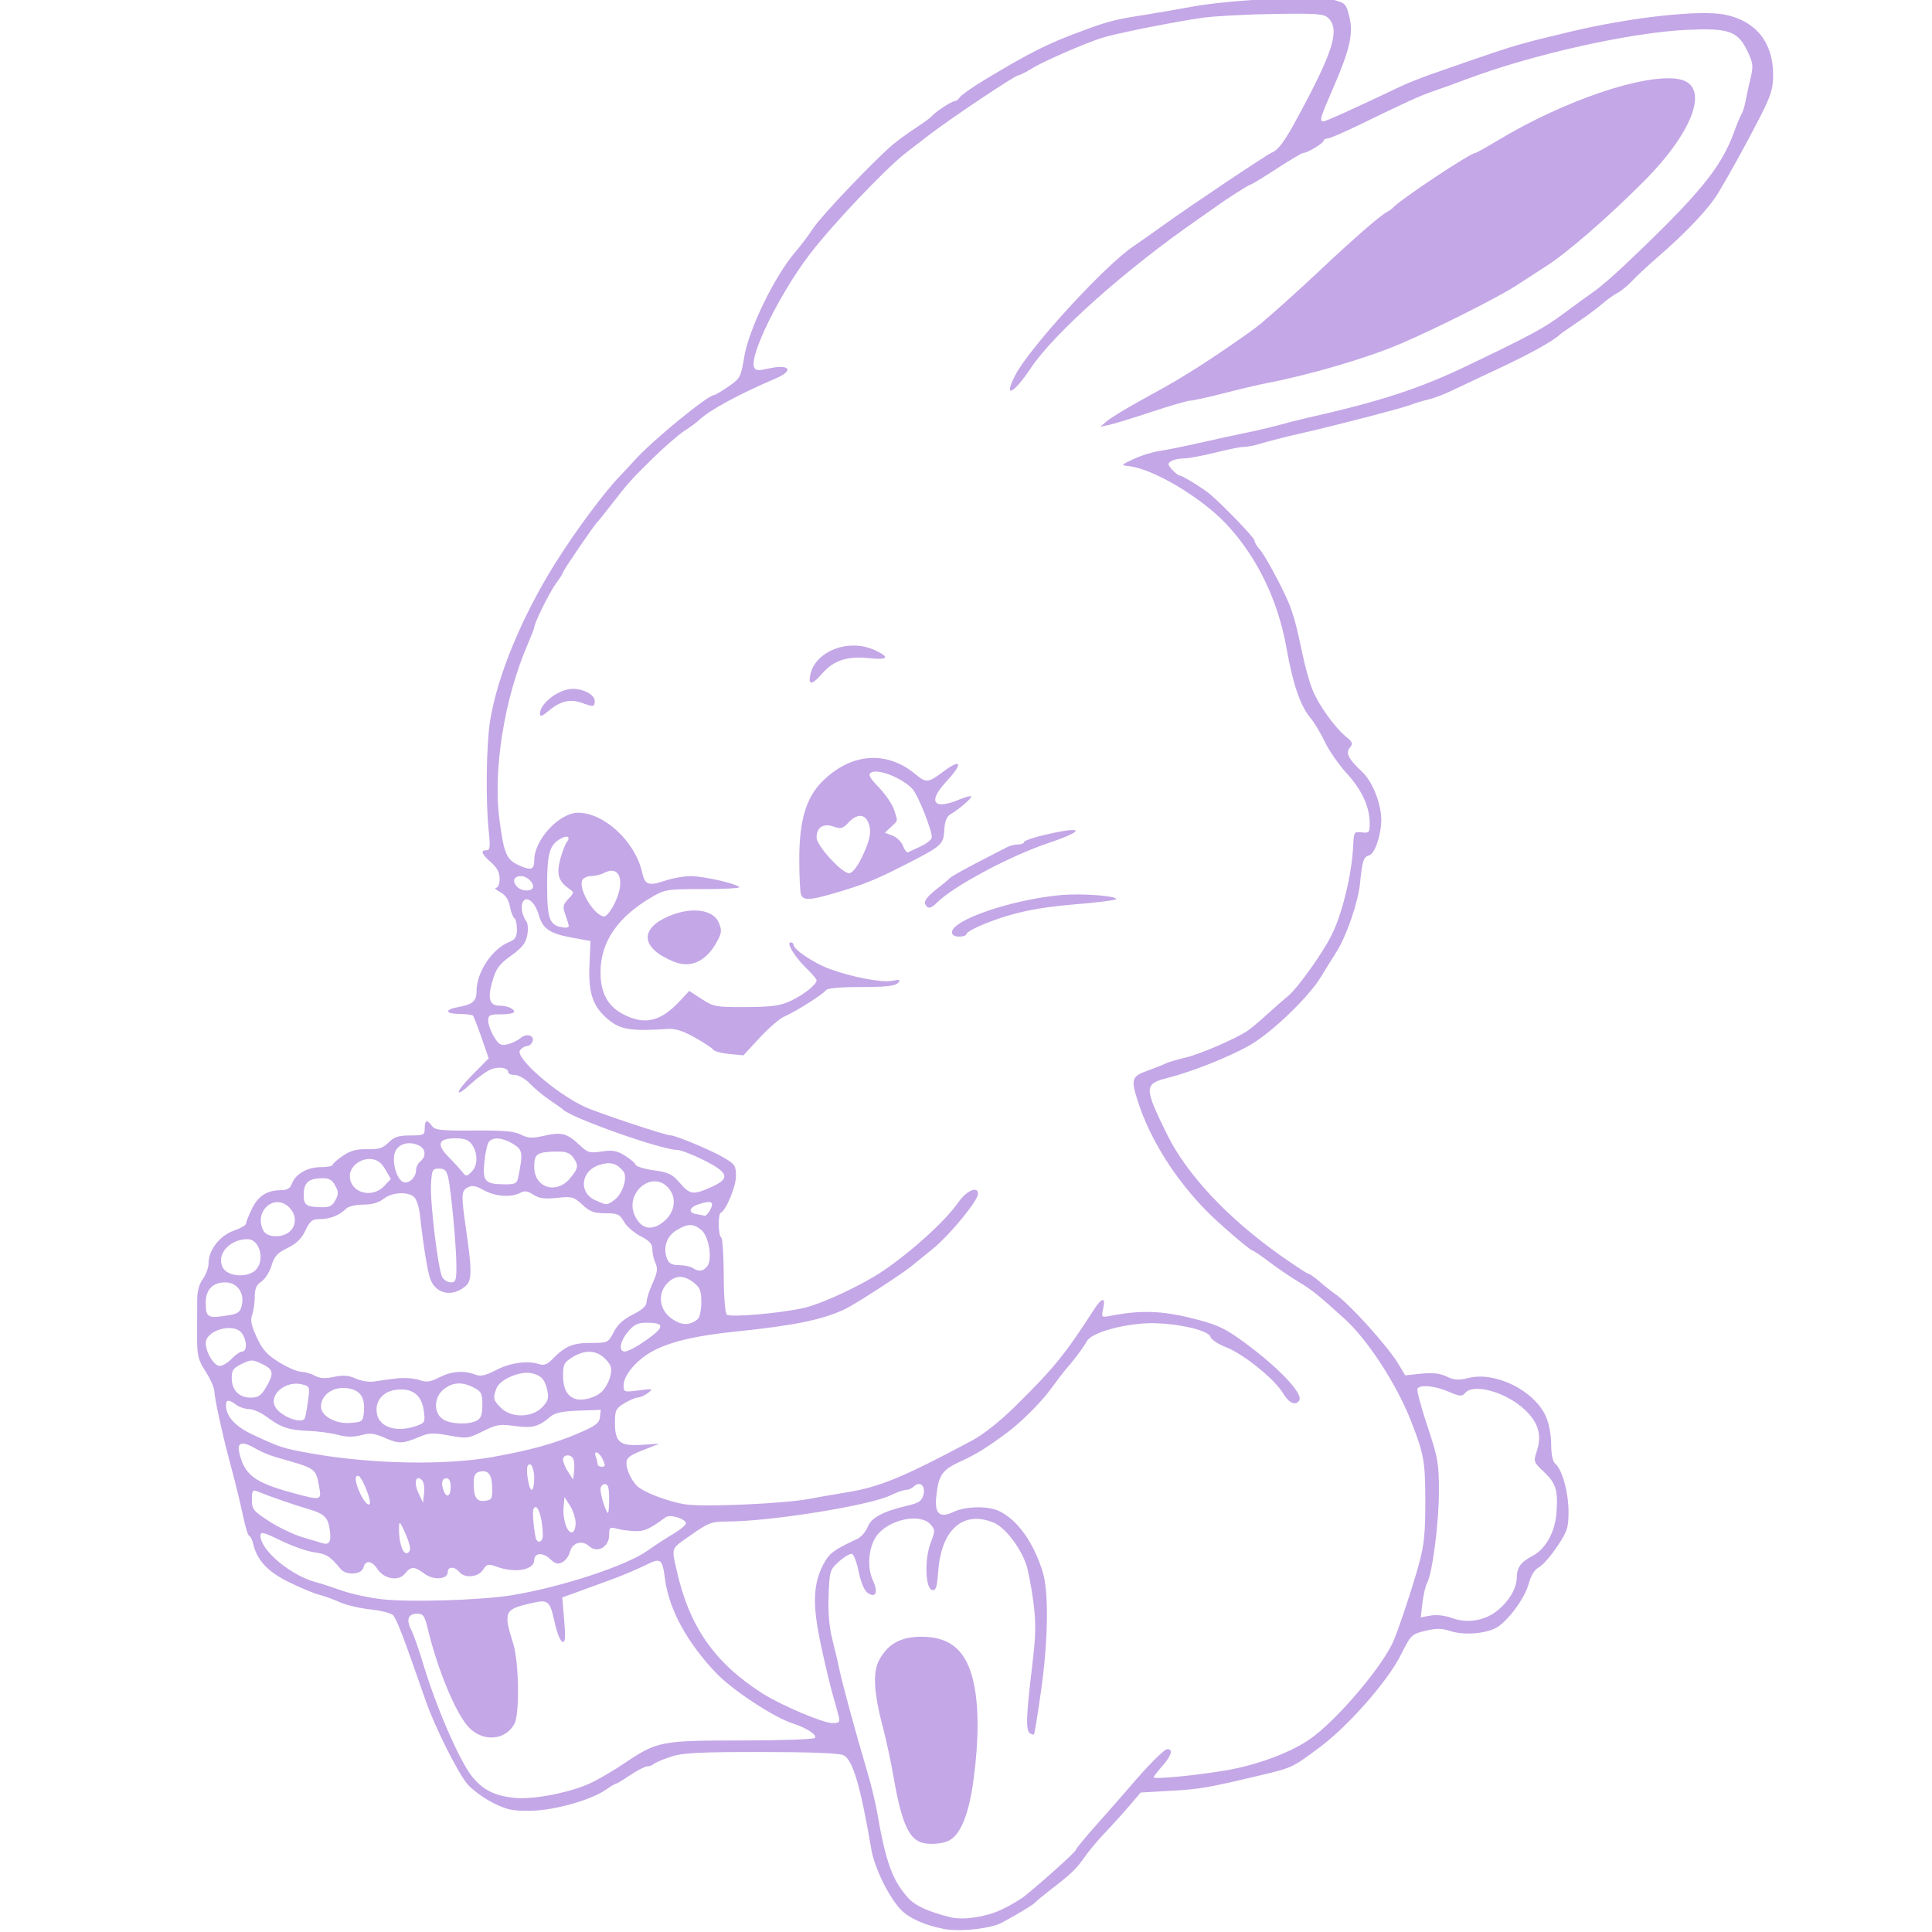 <?xml version="1.0" encoding="UTF-8" standalone="no"?>
<!-- Created with Inkscape (http://www.inkscape.org/) -->

<svg
   version="1.1"
   id="svg281"
   width="128"
   height="128"
   viewBox="0 0 128 128"
   sodipodi:docname="NewJeansRabbit128.svg"
   inkscape:version="1.3 (0e150ed6c4, 2023-07-21)"
   xmlns:inkscape="http://www.inkscape.org/namespaces/inkscape"
   xmlns:sodipodi="http://sodipodi.sourceforge.net/DTD/sodipodi-0.dtd"
   xmlns="http://www.w3.org/2000/svg"
   xmlns:svg="http://www.w3.org/2000/svg">
  <defs
     id="defs285" />
  <sodipodi:namedview
     id="namedview283"
     pagecolor="#ffffff"
     bordercolor="#999999"
     borderopacity="1"
     inkscape:showpageshadow="0"
     inkscape:pageopacity="0"
     inkscape:pagecheckerboard="0"
     inkscape:deskcolor="#d1d1d1"
     showgrid="false"
     inkscape:zoom="4.7019248"
     inkscape:cx="64.335355"
     inkscape:cy="66.568483"
     inkscape:window-width="1920"
     inkscape:window-height="1040"
     inkscape:window-x="0"
     inkscape:window-y="40"
     inkscape:window-maximized="1"
     inkscape:current-layer="g287">
    <inkscape:grid
       id="grid58"
       units="px"
       originx="0"
       originy="0"
       spacingx="1"
       spacingy="1"
       empcolor="#0099e5"
       empopacity="0.302"
       color="#0099e5"
       opacity="0.149"
       empspacing="5"
       dotted="false"
       gridanglex="30"
       gridanglez="30"
       visible="false" />
  </sodipodi:namedview>
  <g
     inkscape:groupmode="layer"
     inkscape:label="Image"
     id="g287"
     transform="translate(-138.518,-129.853)">
    <path
       style="fill:#c4a7e7;fill-opacity:1;stroke-width:0.191"
       d="m 201.017,257.642 c -1.232,-0.235 -2.275,-0.705 -2.814,-1.267 -0.801,-0.837 -1.749,-2.772 -1.957,-3.998 -0.721,-4.23 -1.235,-5.959 -1.855,-6.242 -0.29,-0.132 -2.271,-0.207 -5.47,-0.207 -4.128,0 -5.182,0.055 -5.956,0.312 -0.517,0.171 -1.022,0.386 -1.122,0.477 -0.1,0.091 -0.302,0.166 -0.45,0.166 -0.148,0 -0.65,0.258 -1.117,0.573 -0.467,0.315 -0.895,0.573 -0.953,0.573 -0.057,0 -0.34,0.168 -0.628,0.373 -0.975,0.694 -3.432,1.393 -4.987,1.418 -1.237,0.02 -1.599,-0.056 -2.53,-0.525 -0.598,-0.301 -1.353,-0.852 -1.679,-1.223 -0.611,-0.696 -2.17,-3.797 -2.757,-5.483 -1.523,-4.377 -1.912,-5.397 -2.18,-5.72 -0.114,-0.137 -0.785,-0.311 -1.49,-0.386 -0.706,-0.075 -1.63,-0.293 -2.053,-0.485 -0.424,-0.192 -1.025,-0.409 -1.336,-0.482 -0.311,-0.073 -1.2,-0.442 -1.974,-0.819 -1.45,-0.706 -2.146,-1.443 -2.418,-2.56 -0.07,-0.289 -0.187,-0.525 -0.259,-0.525 -0.072,0 -0.244,-0.537 -0.383,-1.193 -0.231,-1.094 -0.502,-2.198 -0.973,-3.961 -0.445,-1.666 -0.954,-4.019 -0.954,-4.407 0,-0.235 -0.259,-0.83 -0.575,-1.322 -0.517,-0.805 -0.574,-1.048 -0.569,-2.403 0.003,-0.829 0.005,-1.894 0.005,-2.366 -2e-4,-0.556 0.133,-1.041 0.378,-1.376 0.208,-0.284 0.379,-0.766 0.379,-1.069 0,-0.854 0.75,-1.807 1.676,-2.13 0.443,-0.154 0.805,-0.363 0.805,-0.465 0,-0.101 0.173,-0.542 0.385,-0.979 0.412,-0.851 1.008,-1.235 1.92,-1.235 0.419,0 0.613,-0.116 0.737,-0.444 0.243,-0.64 1.027,-1.083 1.915,-1.083 0.424,0 0.771,-0.064 0.772,-0.143 5.9e-4,-0.079 0.306,-0.351 0.679,-0.605 0.509,-0.347 0.913,-0.456 1.623,-0.44 0.765,0.018 1.034,-0.067 1.412,-0.445 0.371,-0.371 0.663,-0.466 1.43,-0.466 0.9,0 0.963,-0.031 0.963,-0.477 0,-0.557 0.151,-0.605 0.481,-0.153 0.203,0.278 0.594,0.321 2.783,0.303 1.944,-0.016 2.68,0.049 3.112,0.272 0.47,0.243 0.73,0.255 1.548,0.072 1.147,-0.257 1.499,-0.165 2.322,0.608 0.552,0.518 0.684,0.557 1.484,0.437 0.712,-0.107 1.001,-0.056 1.528,0.27 0.357,0.221 0.681,0.496 0.72,0.612 0.039,0.116 0.579,0.279 1.201,0.364 0.966,0.131 1.216,0.252 1.717,0.832 0.681,0.788 0.88,0.816 2.073,0.288 1.294,-0.572 1.191,-0.956 -0.479,-1.791 -0.749,-0.375 -1.544,-0.681 -1.766,-0.68 -1.022,0.002 -7.005,-2.113 -7.562,-2.674 -0.052,-0.053 -0.446,-0.334 -0.874,-0.624 -0.428,-0.29 -1.024,-0.784 -1.324,-1.097 -0.3,-0.313 -0.744,-0.569 -0.987,-0.569 -0.243,0 -0.442,-0.08 -0.442,-0.178 0,-0.337 -0.745,-0.414 -1.279,-0.132 -0.294,0.155 -0.819,0.546 -1.167,0.869 -1.134,1.052 -1.103,0.616 0.038,-0.537 l 1.111,-1.123 -0.473,-1.367 c -0.26,-0.752 -0.518,-1.411 -0.572,-1.466 -0.054,-0.054 -0.452,-0.104 -0.883,-0.11 -0.98,-0.014 -1.021,-0.288 -0.068,-0.459 0.943,-0.17 1.193,-0.393 1.193,-1.063 0,-1.229 1.011,-2.764 2.122,-3.225 0.45,-0.186 0.55,-0.343 0.55,-0.862 0,-0.349 -0.076,-0.681 -0.169,-0.738 -0.093,-0.058 -0.226,-0.405 -0.295,-0.773 -0.085,-0.455 -0.29,-0.758 -0.642,-0.949 -0.284,-0.154 -0.409,-0.284 -0.278,-0.288 0.138,-0.005 0.239,-0.257 0.239,-0.598 0,-0.416 -0.168,-0.738 -0.573,-1.092 -0.63,-0.553 -0.72,-0.799 -0.293,-0.799 0.231,0 0.256,-0.223 0.143,-1.288 -0.21,-1.986 -0.161,-5.713 0.095,-7.301 0.475,-2.951 2.086,-6.852 4.287,-10.382 1.336,-2.143 3.307,-4.797 4.349,-5.858 0.163,-0.166 0.602,-0.638 0.975,-1.05 1.178,-1.299 4.821,-4.28 5.229,-4.28 0.072,0 0.498,-0.253 0.947,-0.561 0.778,-0.535 0.827,-0.626 1.044,-1.945 0.309,-1.871 2.02,-5.384 3.406,-6.991 0.339,-0.393 0.87,-1.101 1.182,-1.574 0.538,-0.817 4.072,-4.525 5.273,-5.532 0.311,-0.261 0.988,-0.752 1.505,-1.092 0.517,-0.34 0.989,-0.685 1.05,-0.767 0.19,-0.256 1.326,-1.007 1.524,-1.007 0.104,0 0.258,-0.115 0.342,-0.255 0.084,-0.14 0.831,-0.664 1.66,-1.165 2.964,-1.788 4.17,-2.394 6.414,-3.222 1.801,-0.665 2.181,-0.762 4.199,-1.078 0.577,-0.09 1.995,-0.336 3.15,-0.545 2.619,-0.475 8.262,-0.736 9.384,-0.434 0.736,0.198 0.807,0.277 1.01,1.122 0.269,1.121 0.021,2.189 -1.116,4.798 -0.832,1.911 -0.89,2.115 -0.599,2.115 0.158,0 1.989,-0.828 5.113,-2.314 0.446,-0.212 1.391,-0.588 2.1,-0.835 4.079,-1.423 4.82,-1.672 5.774,-1.939 0.992,-0.277 1.325,-0.362 3.293,-0.833 4.092,-0.98 8.709,-1.487 10.356,-1.138 2.024,0.429 3.15,1.847 3.15,3.967 0,0.954 -0.131,1.369 -0.923,2.913 -0.843,1.645 -2.023,3.785 -2.716,4.926 -0.635,1.046 -2.084,2.584 -3.979,4.224 -0.667,0.577 -1.438,1.295 -1.713,1.594 -0.275,0.299 -0.715,0.659 -0.978,0.8 -0.262,0.141 -0.719,0.469 -1.015,0.73 -0.296,0.261 -1.026,0.803 -1.623,1.204 -0.596,0.401 -1.127,0.773 -1.18,0.826 -0.395,0.397 -1.978,1.281 -3.913,2.185 -1.26,0.589 -2.72,1.277 -3.245,1.529 -0.525,0.253 -1.212,0.515 -1.527,0.584 -0.315,0.069 -0.878,0.239 -1.251,0.378 -0.612,0.229 -4.89,1.341 -7.053,1.833 -1.225,0.279 -2.295,0.551 -2.972,0.757 -0.322,0.098 -0.763,0.178 -0.978,0.178 -0.215,0 -1.068,0.17 -1.895,0.379 -0.827,0.208 -1.761,0.381 -2.076,0.385 -0.315,0.003 -0.698,0.085 -0.851,0.182 -0.239,0.151 -0.227,0.233 0.077,0.57 0.196,0.216 0.43,0.393 0.521,0.393 0.165,0 1.58,0.877 2.002,1.24 0.956,0.824 2.928,2.88 2.928,3.054 0,0.118 0.155,0.382 0.343,0.585 0.322,0.347 1.468,2.456 1.912,3.52 0.316,0.756 0.572,1.698 0.901,3.319 0.168,0.828 0.469,1.918 0.667,2.423 0.401,1.017 1.481,2.534 2.25,3.159 0.422,0.343 0.462,0.453 0.254,0.704 -0.307,0.37 -0.113,0.759 0.804,1.613 0.678,0.632 1.267,2.113 1.267,3.186 0,0.99 -0.427,2.25 -0.795,2.346 -0.378,0.099 -0.462,0.353 -0.612,1.861 -0.126,1.265 -0.902,3.509 -1.579,4.569 -0.3,0.469 -0.76,1.208 -1.022,1.641 -0.804,1.329 -3.237,3.668 -4.677,4.497 -1.35,0.777 -3.824,1.763 -5.484,2.186 -1.552,0.395 -1.554,0.617 -0.035,3.714 1.316,2.682 4.024,5.57 7.573,8.077 0.92,0.65 1.736,1.183 1.813,1.184 0.077,0.002 0.411,0.238 0.742,0.525 0.33,0.287 0.789,0.651 1.02,0.808 0.943,0.644 3.478,3.454 4.199,4.653 l 0.444,0.739 1.059,-0.109 c 0.755,-0.078 1.24,-0.024 1.689,0.19 0.508,0.241 0.787,0.259 1.44,0.095 1.778,-0.448 4.349,0.823 5.126,2.534 0.206,0.453 0.354,1.221 0.356,1.849 0.003,0.693 0.101,1.154 0.277,1.3 0.45,0.373 0.873,1.912 0.873,3.173 0,1.062 -0.078,1.302 -0.755,2.315 -0.415,0.622 -0.957,1.238 -1.205,1.371 -0.287,0.153 -0.53,0.539 -0.67,1.063 -0.24,0.897 -1.179,2.238 -1.986,2.836 -0.647,0.479 -2.249,0.643 -3.206,0.327 -0.571,-0.188 -0.931,-0.192 -1.666,-0.016 -0.911,0.219 -0.957,0.264 -1.625,1.599 -0.862,1.724 -3.442,4.668 -5.336,6.088 -1.811,1.358 -1.871,1.387 -3.889,1.866 -3.58,0.851 -4.055,0.934 -6.006,1.045 l -2.004,0.114 -0.764,0.898 c -0.42,0.494 -1.137,1.286 -1.594,1.762 -0.457,0.475 -1.07,1.208 -1.364,1.628 -0.553,0.792 -0.85,1.075 -2.293,2.19 -0.472,0.365 -0.901,0.72 -0.954,0.79 -0.106,0.14 -1.025,0.702 -2.195,1.34 -0.762,0.416 -2.802,0.638 -3.913,0.427 z m 3.818,-1.254 c 0.577,-0.271 1.299,-0.695 1.604,-0.943 1.323,-1.075 3.359,-2.913 3.359,-3.034 0,-0.072 0.623,-0.829 1.384,-1.681 0.761,-0.852 1.685,-1.904 2.052,-2.336 1.336,-1.573 2.411,-2.656 2.634,-2.656 0.388,0 0.25,0.447 -0.347,1.123 -0.313,0.355 -0.57,0.689 -0.57,0.742 0,0.148 2.754,-0.115 4.772,-0.455 2.03,-0.343 4.228,-1.153 5.529,-2.038 1.667,-1.134 4.561,-4.471 5.5,-6.34 0.311,-0.62 1.341,-3.698 1.788,-5.345 0.332,-1.224 0.413,-2.042 0.409,-4.122 -0.006,-2.647 -0.084,-3.087 -0.949,-5.306 -0.939,-2.409 -2.859,-5.367 -4.387,-6.757 -1.731,-1.575 -2.14,-1.903 -3.088,-2.477 -0.561,-0.34 -1.421,-0.926 -1.912,-1.303 -0.491,-0.377 -0.997,-0.72 -1.125,-0.764 -0.25,-0.084 -2.303,-1.858 -3.096,-2.675 -2.068,-2.13 -3.667,-4.685 -4.468,-7.139 -0.496,-1.519 -0.44,-1.715 0.597,-2.085 0.499,-0.178 1.036,-0.391 1.193,-0.474 0.158,-0.083 0.759,-0.262 1.336,-0.399 0.978,-0.232 3.241,-1.205 4.097,-1.762 0.206,-0.134 0.764,-0.599 1.241,-1.034 0.476,-0.435 1.154,-1.029 1.505,-1.321 0.592,-0.492 2.178,-2.705 2.798,-3.904 0.731,-1.413 1.385,-4.07 1.479,-6.01 0.045,-0.92 0.066,-0.952 0.571,-0.893 0.483,0.056 0.525,0.009 0.525,-0.596 0,-1.091 -0.516,-2.213 -1.529,-3.321 -0.528,-0.578 -1.18,-1.516 -1.449,-2.085 -0.269,-0.569 -0.693,-1.276 -0.941,-1.572 -0.683,-0.812 -1.162,-2.208 -1.605,-4.686 -0.563,-3.146 -1.952,-6.002 -3.964,-8.153 -1.649,-1.763 -4.837,-3.665 -6.45,-3.849 -0.571,-0.065 -0.57,-0.066 0.294,-0.474 0.477,-0.225 1.25,-0.465 1.718,-0.533 0.468,-0.068 1.71,-0.32 2.76,-0.559 1.05,-0.24 2.424,-0.539 3.054,-0.665 0.63,-0.126 1.575,-0.348 2.1,-0.494 0.525,-0.146 1.341,-0.353 1.813,-0.46 4.947,-1.119 7.475,-1.943 10.69,-3.485 4.274,-2.05 5.057,-2.475 6.372,-3.453 0.747,-0.556 1.66,-1.219 2.027,-1.473 0.367,-0.254 1.304,-1.065 2.081,-1.802 4.9,-4.65 6.321,-6.387 7.185,-8.785 0.189,-0.525 0.405,-1.04 0.48,-1.145 0.075,-0.105 0.193,-0.492 0.264,-0.859 0.07,-0.367 0.222,-1.065 0.338,-1.549 0.187,-0.783 0.161,-0.982 -0.228,-1.787 -0.633,-1.307 -1.226,-1.512 -4.011,-1.384 -3.727,0.172 -10.254,1.635 -14.603,3.274 -0.735,0.277 -1.723,0.635 -2.195,0.795 -0.868,0.295 -1.682,0.665 -4.954,2.255 -0.993,0.482 -1.916,0.877 -2.052,0.877 -0.136,0 -0.248,0.065 -0.248,0.143 -0.001,0.16 -1.08,0.811 -1.344,0.811 -0.093,0 -0.894,0.472 -1.779,1.05 -0.886,0.577 -1.664,1.05 -1.729,1.05 -0.099,0 -1.644,0.989 -2.309,1.479 -0.108,0.079 -0.623,0.44 -1.145,0.802 -4.783,3.314 -9.539,7.544 -11.082,9.856 -1.16,1.738 -1.86,2.072 -1.052,0.502 0.941,-1.828 5.938,-7.282 7.844,-8.56 0.367,-0.247 1.269,-0.881 2.004,-1.41 1.776,-1.279 6.797,-4.64 7.158,-4.793 0.449,-0.189 0.835,-0.716 1.725,-2.361 2.346,-4.331 2.794,-5.775 2.028,-6.541 -0.293,-0.293 -0.711,-0.326 -3.617,-0.282 -1.807,0.027 -3.93,0.14 -4.718,0.251 -1.856,0.262 -5.824,1.054 -6.681,1.334 -1.238,0.405 -3.908,1.572 -4.625,2.022 -0.392,0.246 -0.79,0.447 -0.886,0.447 -0.218,0 -4.535,2.885 -5.942,3.971 -0.577,0.446 -1.264,0.976 -1.527,1.178 -1.352,1.041 -4.925,4.811 -6.395,6.748 -1.97,2.596 -3.97,6.652 -3.668,7.439 0.092,0.238 0.257,0.258 0.92,0.109 1.448,-0.325 1.779,0.11 0.501,0.657 -2.487,1.065 -4.393,2.103 -5.084,2.769 -0.148,0.143 -0.577,0.457 -0.954,0.699 -0.377,0.242 -1.33,1.072 -2.117,1.844 -1.434,1.407 -1.624,1.621 -2.858,3.219 -0.365,0.472 -0.712,0.901 -0.771,0.954 -0.2,0.177 -2.288,3.232 -2.288,3.347 0,0.063 -0.205,0.388 -0.456,0.722 -0.411,0.548 -1.453,2.647 -1.453,2.928 0,0.062 -0.207,0.597 -0.46,1.187 -1.535,3.583 -2.283,8.296 -1.841,11.598 0.298,2.229 0.462,2.608 1.292,2.984 0.803,0.364 1.009,0.294 1.009,-0.343 0,-1.351 1.658,-3.143 2.908,-3.143 1.736,0 3.805,1.937 4.245,3.974 0.174,0.807 0.431,0.896 1.521,0.526 0.486,-0.165 1.249,-0.3 1.696,-0.3 0.829,0 2.979,0.484 3.221,0.726 0.074,0.073 -1,0.133 -2.386,0.133 -2.43,0 -2.553,0.02 -3.45,0.547 -2.244,1.319 -3.364,2.969 -3.364,4.956 0,1.39 0.481,2.267 1.539,2.807 1.41,0.72 2.454,0.463 3.738,-0.918 l 0.6,-0.646 0.832,0.54 c 0.788,0.512 0.94,0.54 2.931,0.529 1.709,-0.009 2.26,-0.085 2.959,-0.409 0.851,-0.394 1.718,-1.082 1.718,-1.364 0,-0.08 -0.308,-0.442 -0.684,-0.804 -0.753,-0.724 -1.351,-1.708 -1.038,-1.708 0.108,0 0.196,0.076 0.196,0.168 0,0.301 1.347,1.205 2.355,1.579 1.48,0.55 3.473,0.932 4.177,0.8 0.527,-0.099 0.587,-0.075 0.377,0.147 -0.183,0.195 -0.822,0.264 -2.441,0.264 -1.406,0 -2.241,0.076 -2.328,0.213 -0.163,0.255 -2.015,1.425 -2.772,1.752 -0.295,0.127 -1.021,0.756 -1.614,1.396 l -1.079,1.165 -0.935,-0.09 c -0.514,-0.049 -0.991,-0.176 -1.058,-0.281 -0.068,-0.105 -0.617,-0.469 -1.222,-0.809 -0.792,-0.445 -1.299,-0.604 -1.813,-0.569 -2.255,0.154 -3.046,0.05 -3.76,-0.495 -1.149,-0.877 -1.492,-1.773 -1.412,-3.696 l 0.068,-1.636 -1.186,-0.214 c -1.502,-0.271 -1.981,-0.593 -2.237,-1.504 -0.235,-0.837 -0.785,-1.307 -1.045,-0.892 -0.178,0.286 -0.067,0.943 0.222,1.313 0.102,0.13 0.128,0.541 0.058,0.914 -0.099,0.526 -0.339,0.83 -1.071,1.356 -0.801,0.575 -0.99,0.837 -1.247,1.719 -0.328,1.128 -0.181,1.596 0.501,1.596 0.478,0 0.947,0.199 0.947,0.402 0,0.094 -0.387,0.17 -0.859,0.17 -0.764,0 -0.859,0.047 -0.858,0.429 3.7e-4,0.236 0.172,0.71 0.381,1.054 0.326,0.535 0.456,0.606 0.906,0.499 0.289,-0.069 0.673,-0.253 0.852,-0.409 0.396,-0.344 0.953,-0.181 0.795,0.232 -0.062,0.161 -0.222,0.294 -0.355,0.294 -0.133,0 -0.343,0.121 -0.466,0.269 -0.384,0.463 2.307,2.832 4.262,3.751 0.836,0.393 5.36,1.898 5.705,1.898 0.339,0 2.664,0.972 3.524,1.473 0.738,0.43 0.811,0.541 0.811,1.228 0,0.688 -0.653,2.267 -1.002,2.422 -0.199,0.088 -0.18,1.513 0.021,1.638 0.09,0.056 0.167,1.185 0.17,2.51 0.003,1.36 0.089,2.492 0.198,2.601 0.213,0.213 3.7,-0.095 5.194,-0.458 1.228,-0.299 3.856,-1.539 5.188,-2.449 1.927,-1.315 4.139,-3.333 4.961,-4.525 0.538,-0.78 1.304,-1.113 1.304,-0.566 0,0.455 -1.865,2.726 -2.989,3.64 -0.614,0.499 -1.244,1.012 -1.402,1.141 -0.695,0.567 -3.789,2.564 -4.446,2.87 -1.489,0.694 -3.335,1.074 -7.103,1.461 -2.701,0.277 -4.344,0.654 -5.536,1.27 -1.084,0.56 -2.004,1.619 -2.004,2.306 0,0.45 0.032,0.46 1.002,0.333 0.933,-0.122 0.976,-0.111 0.62,0.167 -0.21,0.164 -0.511,0.301 -0.668,0.305 -0.157,0.003 -0.566,0.177 -0.907,0.385 -0.558,0.34 -0.62,0.468 -0.62,1.273 0,1.308 0.319,1.572 1.778,1.478 l 1.181,-0.077 -1.098,0.429 c -0.888,0.347 -1.098,0.511 -1.098,0.862 0,0.426 0.292,1.073 0.668,1.478 0.398,0.43 2.132,1.096 3.275,1.258 1.286,0.182 6.58,-0.057 8.178,-0.37 0.525,-0.103 1.599,-0.289 2.386,-0.415 2.246,-0.358 3.787,-0.991 8.386,-3.446 0.757,-0.404 1.859,-1.278 2.873,-2.278 2.538,-2.504 3.284,-3.418 5.173,-6.346 0.563,-0.872 0.822,-0.92 0.647,-0.12 -0.13,0.592 -0.126,0.596 0.51,0.474 1.95,-0.375 3.319,-0.338 5.28,0.144 1.634,0.401 2.182,0.637 3.245,1.395 2.438,1.739 4.243,3.598 3.951,4.071 -0.234,0.379 -0.689,0.177 -1.076,-0.48 -0.547,-0.927 -2.61,-2.594 -3.763,-3.041 -0.527,-0.204 -0.995,-0.515 -1.041,-0.691 -0.129,-0.493 -2.751,-1.015 -4.454,-0.886 -1.765,0.133 -3.472,0.671 -3.738,1.177 -0.199,0.378 -0.838,1.236 -1.359,1.822 -0.14,0.157 -0.599,0.759 -1.021,1.336 -0.635,0.869 -1.923,2.162 -2.833,2.844 -1.36,1.019 -2.091,1.476 -3.096,1.933 -1.292,0.589 -1.518,0.912 -1.667,2.39 -0.113,1.118 0.239,1.415 1.158,0.977 0.771,-0.368 2.243,-0.402 2.967,-0.07 1.238,0.568 2.334,2.09 2.938,4.084 0.4,1.319 0.353,4.512 -0.117,7.83 -0.22,1.553 -0.429,2.853 -0.465,2.89 -0.036,0.037 -0.157,0.011 -0.269,-0.059 -0.284,-0.175 -0.258,-1.11 0.12,-4.257 0.276,-2.304 0.291,-2.993 0.098,-4.486 -0.126,-0.97 -0.344,-2.089 -0.484,-2.486 -0.402,-1.139 -1.404,-2.421 -2.13,-2.724 -2.019,-0.844 -3.484,0.436 -3.684,3.218 -0.076,1.061 -0.149,1.287 -0.401,1.239 -0.455,-0.087 -0.518,-2.033 -0.1,-3.127 0.307,-0.804 0.306,-0.866 -0.02,-1.226 -0.693,-0.766 -2.775,-0.318 -3.562,0.766 -0.534,0.736 -0.649,2.097 -0.248,2.942 0.381,0.804 0.191,1.226 -0.369,0.817 -0.199,-0.146 -0.437,-0.72 -0.567,-1.37 -0.123,-0.616 -0.323,-1.152 -0.443,-1.192 -0.12,-0.04 -0.504,0.183 -0.854,0.495 -0.617,0.551 -0.637,0.618 -0.699,2.254 -0.043,1.129 0.04,2.096 0.25,2.927 0.173,0.682 0.385,1.584 0.471,2.004 0.183,0.896 1.105,4.276 1.795,6.586 0.267,0.892 0.575,2.138 0.684,2.768 0.59,3.397 1.007,4.56 2.062,5.748 0.466,0.524 1.324,0.917 2.818,1.291 0.818,0.204 2.332,-0.018 3.341,-0.491 z m -5.345,-4.492 c -0.819,-0.315 -1.287,-1.477 -1.801,-4.469 -0.156,-0.908 -0.462,-2.325 -0.681,-3.15 -0.606,-2.289 -0.677,-3.649 -0.233,-4.458 0.59,-1.073 1.425,-1.527 2.81,-1.527 1.929,0 2.991,0.948 3.448,3.077 0.339,1.583 0.335,3.759 -0.011,6.367 -0.307,2.304 -0.854,3.664 -1.634,4.059 -0.483,0.244 -1.399,0.293 -1.898,0.101 z m -16.321,-58.326 c -2.176,-0.879 -2.327,-2.165 -0.354,-3.011 1.515,-0.649 2.958,-0.462 3.329,0.433 0.204,0.491 0.188,0.669 -0.104,1.212 -0.72,1.337 -1.739,1.822 -2.871,1.365 z m 18.42,-1.952 c 0,-0.82 4.016,-2.184 7.262,-2.468 1.327,-0.116 3.619,0.053 3.619,0.267 0,0.07 -1.224,0.228 -2.72,0.35 -2.677,0.219 -4.377,0.602 -6.299,1.42 -0.499,0.212 -0.907,0.461 -0.907,0.553 0,0.092 -0.215,0.167 -0.477,0.167 -0.299,0 -0.477,-0.108 -0.477,-0.289 z m -1.784,-1.897 c -0.067,-0.175 0.19,-0.508 0.695,-0.902 0.441,-0.343 0.845,-0.679 0.897,-0.747 0.102,-0.131 1.035,-0.652 2.577,-1.441 0.525,-0.268 1.104,-0.565 1.286,-0.66 0.182,-0.095 0.504,-0.172 0.716,-0.172 0.211,0 0.384,-0.07 0.384,-0.156 0,-0.086 0.623,-0.302 1.384,-0.48 2.607,-0.61 2.743,-0.301 0.239,0.542 -2.554,0.859 -6.295,2.857 -7.378,3.941 -0.425,0.425 -0.657,0.446 -0.8,0.075 z m -8.217,-0.597 c -0.064,-0.166 -0.116,-1.223 -0.116,-2.349 0,-2.543 0.447,-4.064 1.509,-5.132 1.897,-1.907 4.269,-2.096 6.188,-0.494 0.693,0.579 0.86,0.568 1.765,-0.117 1.288,-0.975 1.437,-0.645 0.275,0.607 -1.248,1.344 -0.848,1.901 0.854,1.19 0.392,-0.164 0.749,-0.26 0.795,-0.215 0.088,0.088 -0.791,0.85 -1.38,1.196 -0.241,0.141 -0.367,0.466 -0.398,1.022 -0.055,0.977 -0.148,1.06 -2.588,2.307 -2.01,1.027 -2.799,1.343 -4.775,1.914 -1.559,0.451 -1.978,0.464 -2.129,0.07 z m 3.958,-2.323 c 0.605,-1.211 0.737,-1.832 0.513,-2.421 -0.236,-0.619 -0.761,-0.631 -1.326,-0.03 -0.375,0.399 -0.508,0.435 -0.992,0.266 -0.679,-0.237 -1.123,0.052 -1.123,0.728 0,0.534 1.67,2.362 2.157,2.362 0.189,0 0.503,-0.369 0.771,-0.907 z m 3.991,-0.884 c 0.394,-0.18 0.716,-0.448 0.716,-0.596 0,-0.499 -0.912,-2.786 -1.268,-3.18 -0.667,-0.737 -2.298,-1.388 -2.762,-1.102 -0.205,0.127 -0.088,0.346 0.522,0.981 0.432,0.45 0.883,1.111 1.001,1.468 0.269,0.81 0.288,0.701 -0.195,1.151 l -0.411,0.383 0.51,0.194 c 0.28,0.107 0.594,0.415 0.697,0.686 0.103,0.271 0.252,0.458 0.331,0.417 0.079,-0.041 0.466,-0.222 0.859,-0.402 z m -25.245,-8.785 c 0,-0.687 1.265,-1.642 2.177,-1.642 0.721,0 1.45,0.399 1.45,0.794 0,0.412 -0.064,0.422 -0.864,0.132 -0.756,-0.273 -1.419,-0.114 -2.175,0.522 -0.453,0.381 -0.587,0.425 -0.587,0.193 z m 17.902,-2.532 c 0.31,-1.622 2.578,-2.487 4.329,-1.652 0.981,0.468 0.829,0.643 -0.442,0.51 -1.418,-0.148 -2.322,0.145 -3.067,0.993 -0.691,0.787 -0.951,0.834 -0.82,0.148 z m 19.68,-16.863 c 0.25,-0.214 1.324,-0.864 2.386,-1.446 1.062,-0.582 2.06,-1.141 2.217,-1.243 0.157,-0.102 0.534,-0.333 0.837,-0.514 1.145,-0.683 4.179,-2.758 4.752,-3.251 1.303,-1.12 2.597,-2.29 4.152,-3.753 1.959,-1.843 3.724,-3.378 4.16,-3.616 0.176,-0.096 0.362,-0.225 0.415,-0.287 0.442,-0.52 5.138,-3.643 5.478,-3.643 0.058,0 0.717,-0.369 1.465,-0.82 4.415,-2.662 9.8,-4.482 12.024,-4.065 2.061,0.387 1.024,3.399 -2.331,6.767 -2.341,2.35 -5.032,4.691 -6.424,5.588 -0.42,0.27 -1.322,0.856 -2.004,1.301 -1.21,0.79 -5.436,2.916 -7.731,3.889 -2.251,0.955 -5.998,2.053 -8.876,2.602 -0.472,0.09 -1.718,0.384 -2.768,0.654 -1.05,0.27 -2.061,0.492 -2.247,0.495 -0.186,0.003 -1.346,0.34 -2.577,0.748 -1.231,0.409 -2.497,0.797 -2.812,0.862 l -0.573,0.118 z m -34.06,90.169 c 0.53,-0.266 1.436,-0.803 2.014,-1.193 2.227,-1.504 2.453,-1.549 7.803,-1.549 2.625,0 4.82,-0.076 4.878,-0.17 0.136,-0.22 -0.547,-0.66 -1.514,-0.976 -1.222,-0.399 -3.924,-2.175 -4.988,-3.279 -1.931,-2.003 -3.161,-4.241 -3.425,-6.233 -0.188,-1.418 -0.267,-1.473 -1.344,-0.936 -0.513,0.256 -1.534,0.685 -2.269,0.953 -0.735,0.268 -1.755,0.64 -2.267,0.827 l -0.931,0.339 0.126,1.51 c 0.099,1.182 0.073,1.492 -0.118,1.428 -0.134,-0.045 -0.356,-0.586 -0.492,-1.202 -0.349,-1.571 -0.417,-1.626 -1.667,-1.336 -1.683,0.391 -1.757,0.57 -1.103,2.647 0.384,1.22 0.439,4.654 0.085,5.322 -0.572,1.08 -2.021,1.223 -2.969,0.293 -0.865,-0.849 -2.103,-3.79 -2.777,-6.6 -0.205,-0.854 -0.3,-0.987 -0.701,-0.987 -0.6,0 -0.743,0.399 -0.387,1.086 0.156,0.301 0.5,1.276 0.764,2.165 0.841,2.829 2.387,6.415 3.229,7.492 0.714,0.912 1.485,1.312 2.814,1.458 1.305,0.143 3.884,-0.378 5.24,-1.059 z m 16.276,-4.317 c -0.054,-0.236 -0.237,-0.902 -0.406,-1.479 -0.169,-0.577 -0.526,-2.081 -0.793,-3.34 -0.553,-2.608 -0.508,-3.959 0.174,-5.268 0.385,-0.738 0.683,-0.963 2.235,-1.687 0.268,-0.125 0.583,-0.481 0.7,-0.791 0.233,-0.616 1.014,-1.037 2.619,-1.411 0.785,-0.183 0.968,-0.308 1.084,-0.744 0.156,-0.582 -0.257,-0.918 -0.647,-0.527 -0.119,0.119 -0.344,0.216 -0.5,0.216 -0.156,0 -0.633,0.168 -1.059,0.374 -1.386,0.667 -7.917,1.715 -10.741,1.723 -1.097,0.003 -1.277,0.068 -2.452,0.89 -1.367,0.956 -1.302,0.794 -0.952,2.358 0.832,3.718 2.51,6.123 5.683,8.146 1.205,0.768 3.978,1.949 4.606,1.96 0.471,0.009 0.533,-0.049 0.448,-0.419 z m 43.545,-6.962 c 0.811,-0.61 1.364,-1.516 1.373,-2.248 0.008,-0.676 0.27,-1.041 1.026,-1.432 0.883,-0.456 1.512,-1.582 1.605,-2.874 0.109,-1.501 -0.031,-1.948 -0.847,-2.719 -0.672,-0.634 -0.685,-0.671 -0.457,-1.36 0.347,-1.051 0.11,-1.887 -0.77,-2.721 -1.258,-1.192 -3.424,-1.803 -3.987,-1.124 -0.196,0.236 -0.346,0.223 -1.089,-0.095 -0.916,-0.392 -1.882,-0.484 -2.061,-0.195 -0.059,0.096 0.236,1.208 0.657,2.471 0.701,2.106 0.765,2.465 0.765,4.335 0,2.076 -0.433,5.431 -0.783,6.062 -0.106,0.192 -0.245,0.784 -0.308,1.315 l -0.114,0.967 0.65,-0.119 c 0.389,-0.071 0.957,-0.008 1.414,0.16 0.983,0.359 2.102,0.198 2.927,-0.423 z M 172.48,235.532 c 3.29,-0.544 7.599,-1.968 8.972,-2.965 0.42,-0.305 1.171,-0.795 1.67,-1.089 0.499,-0.294 0.878,-0.621 0.843,-0.726 -0.104,-0.313 -1.07,-0.581 -1.351,-0.374 -1.061,0.781 -1.385,0.929 -2,0.915 -0.379,-0.008 -0.925,-0.079 -1.214,-0.157 -0.486,-0.131 -0.525,-0.1 -0.525,0.421 0,0.79 -0.78,1.226 -1.321,0.737 -0.478,-0.433 -1.121,-0.239 -1.278,0.385 -0.065,0.258 -0.288,0.56 -0.496,0.672 -0.303,0.162 -0.467,0.118 -0.827,-0.22 -0.476,-0.447 -1.042,-0.398 -1.042,0.091 0,0.641 -1.263,0.87 -2.445,0.443 -0.607,-0.219 -0.681,-0.204 -0.944,0.191 -0.332,0.5 -1.212,0.58 -1.575,0.143 -0.305,-0.368 -0.764,-0.37 -0.764,-0.003 0,0.5 -0.925,0.574 -1.535,0.124 -0.688,-0.509 -0.898,-0.509 -1.309,-9.9e-4 -0.422,0.521 -1.382,0.352 -1.823,-0.322 -0.37,-0.564 -0.788,-0.602 -0.924,-0.083 -0.124,0.474 -1.145,0.529 -1.512,0.082 -0.685,-0.835 -0.922,-0.985 -1.726,-1.096 -0.479,-0.066 -1.481,-0.416 -2.225,-0.778 -1.174,-0.571 -1.354,-0.614 -1.354,-0.321 0,0.962 2.017,2.643 3.7,3.084 0.327,0.086 1.078,0.329 1.669,0.541 0.591,0.212 1.75,0.469 2.577,0.57 1.839,0.226 6.682,0.081 8.757,-0.262 z m -6.791,-3.109 c -0.008,-0.184 -0.173,-0.678 -0.368,-1.098 -0.32,-0.692 -0.355,-0.717 -0.368,-0.262 -0.025,0.865 0.214,1.694 0.487,1.694 0.144,0 0.256,-0.15 0.248,-0.334 z m -5.301,-1.021 c -0.103,-1.013 -0.314,-1.237 -1.5,-1.588 -0.992,-0.294 -2.431,-0.794 -3.349,-1.163 -0.281,-0.113 -0.334,-0.025 -0.334,0.558 0,0.637 0.092,0.752 1.149,1.436 0.632,0.409 1.641,0.888 2.243,1.066 0.601,0.178 1.179,0.35 1.284,0.382 0.421,0.13 0.57,-0.073 0.506,-0.691 z m 14.094,0.162 c -0.005,-0.907 -0.249,-1.861 -0.477,-1.861 -0.169,0 -0.213,0.263 -0.151,0.907 0.048,0.499 0.121,1.014 0.161,1.145 0.126,0.404 0.468,0.264 0.466,-0.191 z m 2.172,-0.852 c -0.014,-0.315 -0.186,-0.819 -0.382,-1.12 l -0.357,-0.548 -0.057,0.674 c -0.07,0.826 0.261,1.763 0.583,1.65 0.131,-0.046 0.226,-0.341 0.212,-0.656 z m 2.22,-1.582 c 0,-0.721 -0.07,-0.954 -0.286,-0.954 -0.157,0 -0.286,0.159 -0.286,0.353 0,0.387 0.373,1.556 0.496,1.556 0.042,0 0.077,-0.43 0.077,-0.954 z m -15.846,0.239 c -0.008,-0.388 -0.556,-1.666 -0.741,-1.727 -0.307,-0.102 -0.258,0.422 0.111,1.196 0.29,0.608 0.637,0.901 0.63,0.531 z m 3.453,-1.446 c -0.405,-0.405 -0.568,0.138 -0.248,0.826 l 0.311,0.668 0.071,-0.645 c 0.039,-0.355 -0.021,-0.737 -0.133,-0.849 z m 4.645,0.474 c -0.019,-0.881 -0.275,-1.188 -0.862,-1.034 -0.262,0.069 -0.361,0.267 -0.361,0.725 0,0.98 0.175,1.262 0.74,1.197 0.458,-0.053 0.499,-0.129 0.483,-0.887 z m -11.452,0.018 c -0.236,-1.307 -0.166,-1.257 -2.847,-2.012 -0.42,-0.118 -1.021,-0.369 -1.336,-0.556 -0.875,-0.521 -1.273,-0.457 -1.133,0.182 0.336,1.54 0.989,2.038 3.595,2.746 1.814,0.493 1.873,0.48 1.721,-0.36 z m 8.702,-0.048 c 0,-0.382 -0.095,-0.573 -0.286,-0.573 -0.3,0 -0.367,0.332 -0.17,0.843 0.191,0.499 0.457,0.341 0.457,-0.271 z m 5.536,-0.561 c 0,-0.698 -0.247,-1.165 -0.437,-0.826 -0.139,0.247 0.087,1.578 0.267,1.578 0.093,0 0.17,-0.339 0.17,-0.752 z m 2.597,-1.268 c -0.14,-0.364 -0.688,-0.345 -0.688,0.023 0,0.161 0.15,0.524 0.334,0.806 l 0.334,0.513 0.062,-0.536 c 0.034,-0.295 0.016,-0.658 -0.042,-0.806 z m 1.949,0.016 c -0.235,-0.515 -0.654,-0.674 -0.463,-0.175 0.064,0.166 0.116,0.381 0.116,0.477 0,0.096 0.127,0.175 0.282,0.175 0.232,0 0.243,-0.085 0.065,-0.477 z m -7.267,-0.178 c 2.433,-0.435 4.018,-0.871 5.582,-1.537 1.197,-0.51 1.443,-0.691 1.492,-1.096 l 0.058,-0.486 -1.468,0.054 c -1.071,0.039 -1.575,0.145 -1.863,0.392 -0.794,0.68 -1.214,0.791 -2.362,0.628 -0.989,-0.141 -1.21,-0.105 -2.121,0.348 -0.971,0.482 -1.072,0.495 -2.239,0.28 -1.043,-0.192 -1.328,-0.18 -1.942,0.081 -1.116,0.474 -1.388,0.484 -2.303,0.079 -0.703,-0.311 -0.98,-0.343 -1.578,-0.182 -0.513,0.138 -0.966,0.131 -1.549,-0.024 -0.453,-0.121 -1.34,-0.239 -1.97,-0.262 -1.284,-0.048 -1.803,-0.225 -2.757,-0.941 -0.362,-0.272 -0.877,-0.496 -1.145,-0.5 -0.268,-0.003 -0.655,-0.132 -0.858,-0.286 -0.475,-0.36 -0.679,-0.355 -0.679,0.016 0,0.746 0.6,1.411 1.764,1.957 1.813,0.85 2.018,0.916 3.867,1.246 3.98,0.711 8.881,0.807 12.073,0.236 z m -5.113,-2.044 c 0.595,-0.207 0.618,-0.252 0.518,-1 -0.138,-1.027 -0.702,-1.493 -1.718,-1.417 -0.982,0.074 -1.569,0.775 -1.378,1.645 0.191,0.872 1.321,1.21 2.578,0.772 z m -3.462,-0.808 c 0.103,-0.901 -0.116,-1.404 -0.699,-1.608 -1.047,-0.365 -2.132,0.212 -2.132,1.134 0,0.606 0.941,1.14 1.898,1.078 0.8,-0.052 0.875,-0.101 0.932,-0.605 z m 7.49,0.446 c 0.28,-0.15 0.369,-0.403 0.369,-1.045 0,-0.745 -0.068,-0.882 -0.563,-1.139 -0.77,-0.398 -1.391,-0.365 -1.988,0.104 -0.659,0.518 -0.7,1.545 -0.079,1.98 0.484,0.339 1.712,0.393 2.261,0.1 z m -11.403,-0.136 c 0.046,-0.079 0.145,-0.591 0.219,-1.137 0.131,-0.968 0.121,-0.998 -0.387,-1.125 -1.085,-0.272 -2.221,0.671 -1.786,1.483 0.329,0.615 1.722,1.171 1.954,0.779 z m 15.716,-0.728 c 0.392,-0.392 0.466,-0.608 0.372,-1.079 -0.154,-0.768 -0.405,-1.052 -1.056,-1.196 -0.751,-0.165 -2.099,0.411 -2.319,0.991 -0.254,0.668 -0.228,0.785 0.293,1.306 0.673,0.673 2.028,0.662 2.711,-0.021 z m 4.008,-1.09 c 0.226,-0.234 0.469,-0.702 0.539,-1.04 0.105,-0.503 0.04,-0.703 -0.355,-1.098 -0.585,-0.585 -1.322,-0.62 -2.17,-0.103 -0.546,0.333 -0.62,0.477 -0.62,1.204 0,0.84 0.248,1.34 0.764,1.536 0.498,0.19 1.416,-0.059 1.843,-0.5 z M 156.14,221.77 c 0.55,-0.933 0.507,-1.185 -0.267,-1.555 -0.624,-0.298 -0.712,-0.298 -1.336,0 -0.557,0.266 -0.668,0.42 -0.668,0.927 0,0.805 0.48,1.307 1.251,1.307 0.508,0 0.692,-0.123 1.02,-0.679 z m 8.657,-0.594 c 0.499,-0.055 1.172,-0.008 1.495,0.105 0.484,0.169 0.72,0.138 1.328,-0.172 0.81,-0.413 1.61,-0.479 2.36,-0.193 0.385,0.146 0.674,0.086 1.409,-0.295 0.936,-0.486 2.082,-0.643 2.846,-0.39 0.308,0.102 0.534,0.022 0.849,-0.3 0.871,-0.892 1.365,-1.105 2.563,-1.106 1.146,-9.9e-4 1.164,-0.009 1.529,-0.717 0.254,-0.492 0.652,-0.856 1.274,-1.166 0.615,-0.306 0.904,-0.569 0.904,-0.822 0,-0.205 0.18,-0.767 0.399,-1.249 0.321,-0.704 0.358,-0.967 0.191,-1.335 -0.115,-0.252 -0.209,-0.667 -0.209,-0.922 0,-0.351 -0.19,-0.561 -0.779,-0.862 -0.429,-0.219 -0.922,-0.649 -1.098,-0.957 -0.283,-0.497 -0.421,-0.56 -1.235,-0.561 -0.752,-10e-4 -1.026,-0.103 -1.522,-0.566 -0.563,-0.526 -0.679,-0.558 -1.678,-0.453 -0.828,0.086 -1.186,0.038 -1.567,-0.212 -0.381,-0.249 -0.582,-0.277 -0.876,-0.119 -0.598,0.32 -1.667,0.241 -2.415,-0.179 -0.525,-0.295 -0.769,-0.337 -1.056,-0.184 -0.443,0.237 -0.449,0.464 -0.089,2.954 0.37,2.55 0.361,3.218 -0.045,3.575 -0.85,0.747 -1.933,0.559 -2.327,-0.403 -0.193,-0.471 -0.474,-2.179 -0.71,-4.317 -0.059,-0.534 -0.238,-1.059 -0.408,-1.193 -0.455,-0.359 -1.452,-0.287 -1.999,0.143 -0.323,0.254 -0.774,0.382 -1.348,0.382 -0.475,0 -0.978,0.115 -1.119,0.256 -0.447,0.447 -1.062,0.698 -1.715,0.7 -0.549,0.002 -0.681,0.103 -0.996,0.761 -0.259,0.541 -0.601,0.873 -1.19,1.159 -0.671,0.325 -0.87,0.545 -1.056,1.167 -0.126,0.422 -0.428,0.897 -0.671,1.056 -0.334,0.219 -0.441,0.467 -0.441,1.018 0,0.401 -0.078,0.934 -0.173,1.185 -0.132,0.346 -0.058,0.706 0.307,1.492 0.383,0.827 0.684,1.161 1.491,1.656 0.556,0.341 1.212,0.623 1.459,0.627 0.247,0.003 0.653,0.12 0.902,0.258 0.33,0.183 0.674,0.204 1.264,0.078 0.612,-0.131 0.969,-0.102 1.456,0.116 0.36,0.161 0.897,0.244 1.217,0.188 0.315,-0.056 0.981,-0.146 1.48,-0.201 z m -10.929,-1.304 c 0.247,-0.262 0.562,-0.477 0.701,-0.477 0.334,0 0.313,-0.764 -0.034,-1.222 -0.537,-0.71 -2.385,-0.196 -2.385,0.663 0,0.614 0.55,1.513 0.926,1.513 0.189,0 0.545,-0.215 0.792,-0.477 z m 27.049,-0.954 c 1.657,-1.092 1.762,-1.432 0.444,-1.432 -0.587,0 -0.835,0.119 -1.229,0.587 -0.542,0.644 -0.653,1.322 -0.216,1.322 0.153,0 0.604,-0.215 1.002,-0.477 z m 3.826,-1.669 c 0.131,-0.105 0.239,-0.603 0.239,-1.108 0,-0.764 -0.084,-0.983 -0.503,-1.313 -0.661,-0.52 -1.241,-0.5 -1.767,0.06 -0.662,0.705 -0.504,1.786 0.346,2.357 0.646,0.434 1.147,0.435 1.686,0.005 z m -31.029,-0.265 c 0.585,-0.097 0.727,-0.212 0.828,-0.674 0.178,-0.81 -0.324,-1.496 -1.094,-1.496 -0.833,0 -1.299,0.479 -1.299,1.334 0,1.012 0.118,1.075 1.565,0.836 z m 15.042,-3.259 c 0,-1.268 -0.352,-5.045 -0.548,-5.878 -0.105,-0.445 -0.239,-0.573 -0.605,-0.573 -0.435,0 -0.474,0.078 -0.529,1.04 -0.069,1.209 0.465,5.629 0.743,6.147 0.104,0.194 0.358,0.353 0.564,0.353 0.329,0 0.375,-0.134 0.375,-1.089 z m -13.219,0.183 c 0.535,-0.7 0.14,-1.957 -0.615,-1.957 -1.202,0 -2.101,1.026 -1.645,1.878 0.35,0.653 1.783,0.703 2.259,0.079 z m 29.827,-0.145 c 0.374,-0.451 0.126,-2.01 -0.385,-2.425 -0.537,-0.435 -0.901,-0.43 -1.642,0.022 -0.651,0.397 -0.905,1.15 -0.632,1.869 0.127,0.334 0.317,0.44 0.792,0.442 0.344,0.002 0.754,0.086 0.911,0.188 0.406,0.262 0.681,0.235 0.956,-0.097 z m -27.647,-2.319 c 0.458,-0.415 0.444,-1.117 -0.033,-1.593 -0.987,-0.987 -2.388,0.274 -1.711,1.54 0.249,0.465 1.255,0.496 1.744,0.053 z m 24.809,-0.687 c 0.691,-0.588 0.833,-1.495 0.333,-2.131 -1.075,-1.367 -3.068,0.286 -2.24,1.858 0.438,0.832 1.133,0.931 1.907,0.273 z m 3.036,-0.731 c 0.284,-0.532 0.121,-0.649 -0.611,-0.439 -0.745,0.214 -0.913,0.587 -0.316,0.701 0.242,0.046 0.502,0.096 0.577,0.11 0.075,0.014 0.232,-0.153 0.35,-0.372 z m -24.824,-0.652 c 0.213,-0.399 0.213,-0.556 0,-0.954 -0.251,-0.47 -0.486,-0.561 -1.241,-0.481 -0.602,0.064 -0.859,0.381 -0.859,1.061 0,0.698 0.162,0.814 1.161,0.836 0.542,0.013 0.736,-0.084 0.939,-0.462 z m 18.459,-5.7e-4 c 0.57,-0.399 0.934,-1.541 0.615,-1.926 -0.439,-0.529 -0.854,-0.641 -1.567,-0.422 -1.26,0.387 -1.423,1.853 -0.261,2.358 0.76,0.331 0.726,0.331 1.213,-0.009 z m -15.223,-0.944 0.439,-0.467 -0.367,-0.631 c -0.266,-0.457 -0.525,-0.646 -0.938,-0.688 -0.698,-0.07 -1.414,0.494 -1.414,1.114 0,1.112 1.463,1.542 2.281,0.671 z m 12.305,-0.502 c 0.566,-0.673 0.595,-0.885 0.194,-1.417 -0.215,-0.285 -0.498,-0.377 -1.114,-0.364 -1.27,0.027 -1.448,0.152 -1.448,1.015 0,1.381 1.456,1.851 2.369,0.766 z m -10.195,-0.571 c 0,-0.177 0.129,-0.429 0.286,-0.56 0.419,-0.348 0.35,-0.866 -0.143,-1.074 -0.647,-0.273 -1.285,-0.097 -1.52,0.42 -0.274,0.6 0.098,1.931 0.57,2.04 0.378,0.088 0.808,-0.352 0.808,-0.827 z m 6.76,0.538 c 0.336,-1.664 0.307,-1.864 -0.329,-2.251 -0.7,-0.427 -1.338,-0.48 -1.611,-0.135 -0.104,0.131 -0.237,0.732 -0.296,1.335 -0.125,1.278 0.046,1.466 1.34,1.475 0.687,0.005 0.821,-0.058 0.894,-0.424 z m -3.052,-0.443 c 0.383,-0.383 0.385,-1.212 0.003,-1.757 -0.229,-0.328 -0.486,-0.424 -1.125,-0.424 -1.111,0 -1.254,0.401 -0.438,1.228 0.341,0.345 0.73,0.769 0.866,0.941 0.302,0.384 0.323,0.385 0.695,0.013 z m 6.408,-16.246 c 0,-0.071 -0.099,-0.404 -0.221,-0.74 -0.194,-0.536 -0.171,-0.663 0.187,-1.048 0.404,-0.434 0.405,-0.44 0.031,-0.702 -0.681,-0.477 -0.822,-0.966 -0.56,-1.937 0.132,-0.486 0.324,-0.994 0.428,-1.128 0.31,-0.4 -0.011,-0.499 -0.525,-0.162 -0.62,0.406 -0.773,0.995 -0.773,2.982 0,2.372 0.156,2.745 1.193,2.841 0.131,0.013 0.239,-0.036 0.239,-0.108 z m 3.02,-1.466 c 0.755,-1.511 0.369,-2.619 -0.71,-2.042 -0.207,0.111 -0.588,0.201 -0.846,0.201 -0.258,0 -0.521,0.134 -0.583,0.297 -0.237,0.619 0.85,2.375 1.471,2.375 0.139,0 0.44,-0.374 0.668,-0.832 z m -5.445,-1.006 c 0.244,-0.244 -0.273,-0.834 -0.732,-0.834 -0.502,0 -0.618,0.349 -0.241,0.725 0.246,0.246 0.776,0.305 0.973,0.108 z"
       id="path401" />
  </g>
</svg>

